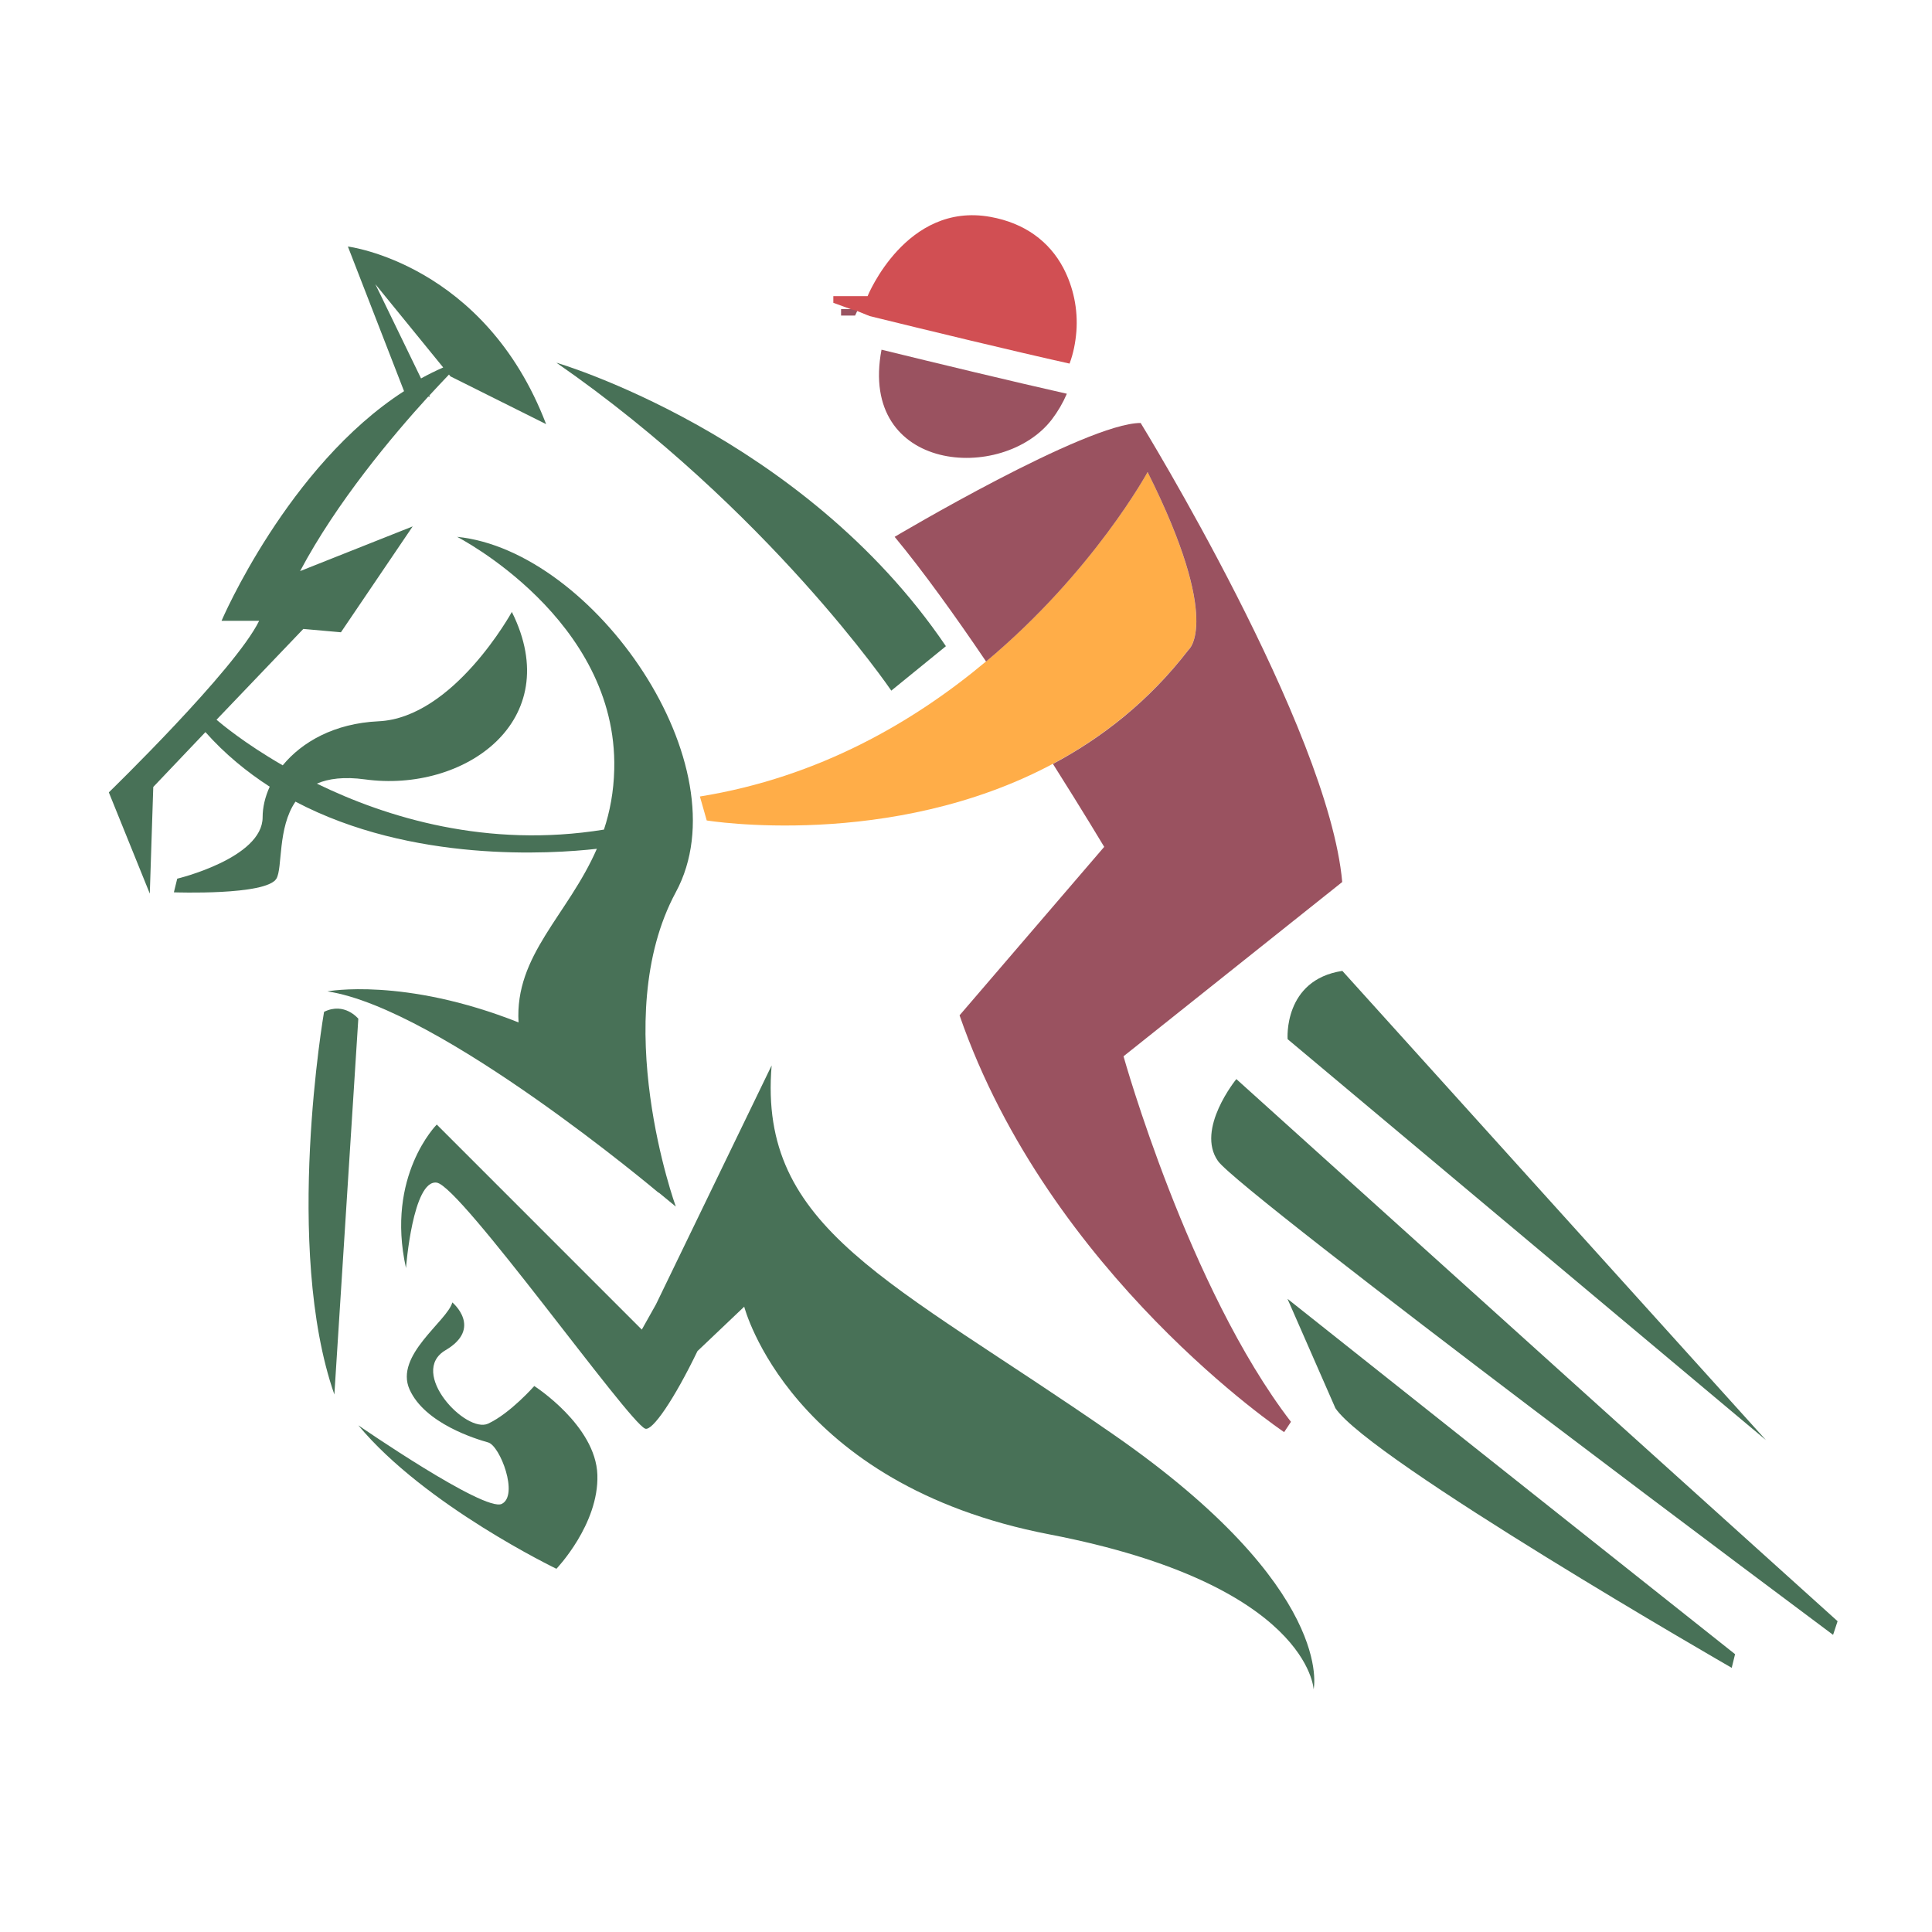 <?xml version="1.0" encoding="utf-8"?>
<!-- Generator: Adobe Illustrator 18.1.0, SVG Export Plug-In . SVG Version: 6.00 Build 0)  -->
<svg version="1.1" id="Layer_1" xmlns="http://www.w3.org/2000/svg" xmlns:xlink="http://www.w3.org/1999/xlink" x="0px" y="0px"
	 viewBox="0 0 1500 1500" enable-background="new 0 0 1500 1500" xml:space="preserve">
<g>
	<path fill="none" d="M344.1,285.3l-52.7-64.7l35.5,73.2C332.5,290.7,338.3,287.9,344.1,285.3z"/>
	<path fill="#FFAD48" d="M922.8,504.4c0,0,26.5-21.2-31.8-138c0,0-42,77.2-125.4,147.1c-55.7,46.7-129.7,90-222.2,104.9l5.3,18.6
		c0,0,142.6,23.4,268.8-44C855.5,572.7,892.1,544.3,922.8,504.4z"/>
	<path fill="#9A5260" d="M765.6,513.6c83.4-69.8,125.4-147.1,125.4-147.1c58.4,116.7,31.8,138,31.8,138
		c-30.7,39.9-67.2,68.3-105.3,88.6c23.6,37.3,39.8,64.4,39.8,64.4L745,788.3c69.8,201.6,252,323.6,252,323.6l5.3-8
		c-79.6-103.5-130-283.8-130-283.8l169.8-135.3c-10.6-119.4-156.5-356.4-156.5-356.4c-42.4,0-191,88.4-191,88.4
		C716.5,443.2,741.7,478.3,765.6,513.6z"/>
	<path fill="#9A5260" d="M816.7,325.6c4.7-6.2,8.6-12.9,11.6-19.9c-42.5-9.6-99.4-23.3-143.9-34.2
		C666.3,367,778.7,375.2,816.7,325.6z"/>
	<path fill="#9A5260" d="M665.8,240.9l-1.6-0.9H653v5h10.9C663.9,245,664.6,243.4,665.8,240.9z"/>
	<path fill="#D14F53" d="M675.2,245.4c44.7,11,112.1,27.3,155.2,36.9c3-8,4.6-16.4,5.3-24.9c1.3-17.2-2.3-34.5-10.2-49.5
		c-10.9-20.5-29.9-34.7-56.5-39.5c-65.6-11.9-95.4,61.5-95.4,61.5H647v5.2l14.3,5.2l3,0.7L675.2,245.4z"/>
	<path fill="#487157" d="M463.4,659c-22.4,51.4-63.9,82.5-60.8,134.8c-89.1-35.3-148.4-24.1-148.4-24.1
		c87.5,13.3,257.3,156.5,257.3,156.5l-0.3-0.5l13.5,11.1c0,0-53-145.9,0-244.1c53.1-98.2-63.7-265.3-169.8-275.9
		c0,0,124.7,63.7,122,180.4c-0.4,17.6-3.4,33-8,46.9c-90.7,14.7-168.9-9.4-222.9-35.7c9.1-3.9,21.1-5.5,37.3-3.3
		c76.9,10.6,156.5-45.1,114.1-130c0,0-45.1,82.2-103.5,84.9c-34.4,1.6-59.5,16.1-74.4,34.2c-29.7-17.1-47.9-32.4-51.4-35.4
		l67.4-70.5l29.2,2.6l55.7-82.2L233,443.4c28.4-53.5,71.5-104.8,99.5-135.5l1.3,0.2l-0.5-1c5.9-6.4,11.1-11.9,15.3-16.3l1.1,1.4
		l74.3,37.1c-47.7-124.7-153.9-137.9-153.9-137.9l43.6,112.3C223.3,361.9,172,482,172,482h29.2C182.6,520,84.5,615.2,84.5,615.2
		l31.8,78.6L119,611l40.5-42.6c15.1,17,32,30.8,49.9,42.4c-3.6,7.9-5.5,16-5.5,23.7c0,31.8-66.3,47.7-66.3,47.7l-2.6,10.6
		c0,0,71.6,2.6,79.6-10.6c4.9-8.2,0.8-39.5,14.8-59.8C320,670.1,428.1,663,463.4,659z M291.4,220.6l52.7,64.7
		c-5.9,2.6-11.6,5.4-17.2,8.5L291.4,220.6z"/>
	<path fill="#487157" d="M864.4,1113.7C691.1,993.4,588.5,954.5,599.1,827.2l-89.8,185.5l-11,19.6L339.1,873.1
		c0,0-39.8,39.8-23.9,111.4c0,0,5.3-69,23.9-66.3c18.6,2.7,148.6,185.7,161.8,191c5.5,2.2,22.6-22.9,40.6-60.2l36.3-34.5
		c0,0,35.4,138,237,176.8c201.6,38.9,205.1,120.3,205.1,120.3S1037.7,1233.9,864.4,1113.7z"/>
	<path fill="#487157" d="M999.7,806.8l371.4,311.3l-328.9-364.3C996.2,760.8,999.7,806.8,999.7,806.8z"/>
	<path fill="#487157" d="M959.9,837.8c0,0-31.8,38.9-14.2,63.7c17.7,24.8,477.5,367.8,477.5,367.8l3.5-10.6L959.9,837.8z"/>
	<path fill="#487157" d="M1036.8,1093.3c26.5,39.8,307.7,201.6,307.7,201.6l2.6-10.6l-347.5-275.9L1036.8,1093.3z"/>
	<path fill="#487157" d="M692,536.2l42.4-34.5C623,337.3,432,281.6,432,281.6C596.5,395.7,692,536.2,692,536.2z"/>
	<path fill="#487157" d="M414.8,1076.1c0,0-18.6,21.2-35.8,29.2c-17.2,8-62.3-39.8-33.1-57c29.2-17.2,5.3-37.1,5.3-37.1
		c-4,14.6-45.1,41.1-33.2,67.6c11.9,26.5,51.7,38.5,61,41.1c9.3,2.6,23.9,41.1,10.6,47.7c-13.3,6.7-111.4-61-111.4-61
		C329.9,1168.9,432,1218,432,1218s33.1-34.5,31.8-73C462.5,1106.6,414.8,1076.1,414.8,1076.1z"/>
	<path fill="#487157" d="M251.6,785.6c0,0-31.8,183,8,297.1l18.6-291.8C278.1,790.9,267.5,777.7,251.6,785.6z"/>
</g>
</svg>
